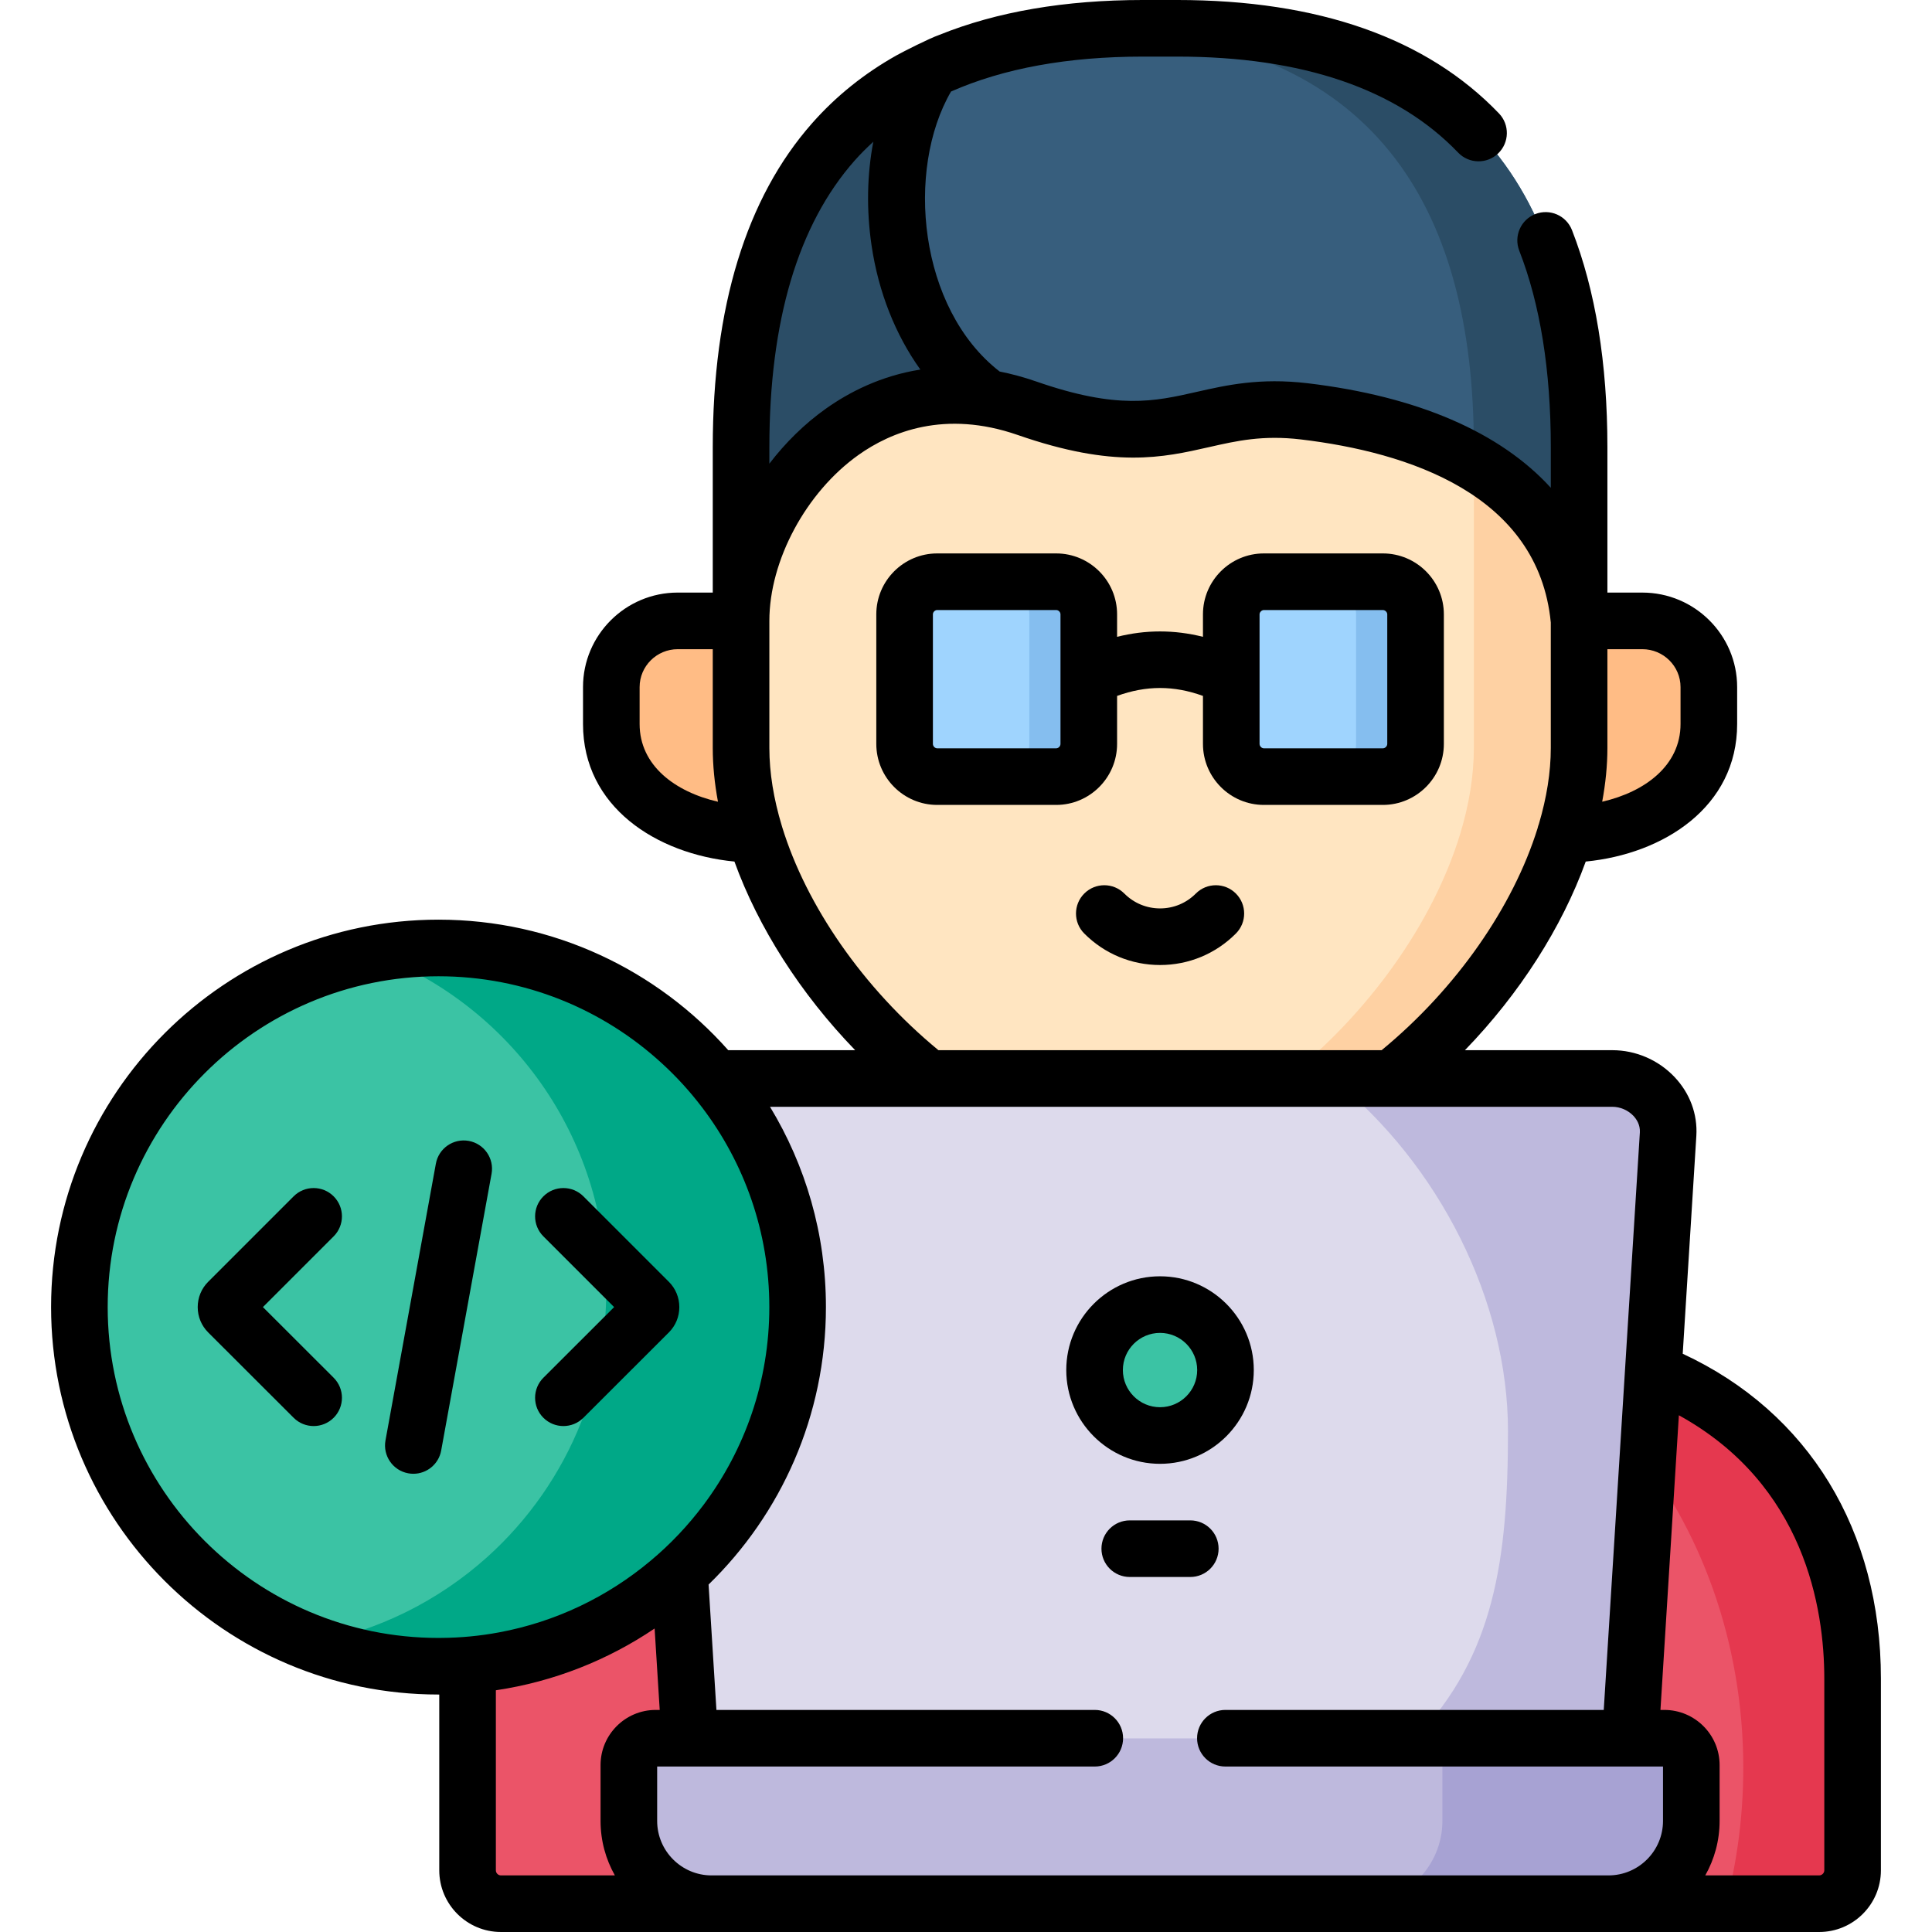 <svg id="Capa_1" enable-background="new 0 0 512 512" height="512" viewBox="0 0 512 512" width="512" xmlns="http://www.w3.org/2000/svg"><g><g><g><path clip-rule="evenodd" d="m490.958 495.656c0 4.762-3.798 8.674-8.532 8.844h-28.941-27.212c-9.273-25-17.773-60-17.773-60l23.556-83.859 10.261 4.706c33.93 15.534 48.641 46.262 48.641 79.512z" fill="#eb5468" fill-rule="evenodd"/></g><g><path clip-rule="evenodd" d="m200.045 221.12c-19.303-.198-38.04-10.403-38.04-29.254v-9.78c0-9.694 7.937-17.547 17.603-17.547h16.781l19.945 27.793c-.001 7.371-2.001 22.668-16.289 28.788z" fill="#ffbc85" fill-rule="evenodd"/></g><g><path clip-rule="evenodd" d="m261.811 105.522c28.522-31.189 33.856-70.522-14.882-87.279-35.744 16.838-50.541 52.469-50.541 100.29v46.006c41.279-8.206 57.279-26.206 65.423-59.017z" fill="#2b4d66" fill-rule="evenodd"/></g><g><path clip-rule="evenodd" d="m418.478 118.533c0-67.294-29.338-110.494-105.078-111.033h-11.962c-21.911.17-39.939 3.883-54.509 10.743-16.072 24.378-11.678 68.287 14.882 87.279 3.345.567 6.803 1.446 10.346 2.665 39.202 13.635 42.242 30.106 70.843 33.48 29.508 3.515 44.333 12.333 75.478 22.873z" fill="#375e7d" fill-rule="evenodd"/></g><g><path clip-rule="evenodd" d="m216.333 445s-18 45.333-27.768 59.5h-27.184-28.969c-4.705-.17-8.504-4.082-8.504-8.844v-50.797c0-33.222 14.711-63.978 48.641-79.512l10.261-4.706z" fill="#eb5468" fill-rule="evenodd"/></g><g><path clip-rule="evenodd" d="m418.478 164.54c-3.657-39.515-43.341-52.016-72.849-55.531-28.601-3.373-34.27 12.813-73.472-.822-3.543-1.219-7.001-2.098-10.346-2.665-39.429-6.52-65.422 31.238-65.422 59.018v33.676c0 7.37 1.276 15.109 3.657 22.904 7.143 23.358 24.122 47.339 45.977 64.687l52.977 26.193 69.816-26.194c21.883-17.348 38.862-41.329 45.977-64.687 2.409-7.795 3.685-15.534 3.685-22.904z" fill="#ffe5c1" fill-rule="evenodd"/></g><g><path clip-rule="evenodd" d="m452.861 191.866c0 18.85-18.765 29.055-38.068 29.254-8.793-7.12-16.293-15.75-16.293-23.12l19.978-33.46h16.752c9.694 0 17.631 7.852 17.631 17.547z" fill="#ffbc85" fill-rule="evenodd"/></g><g><path clip-rule="evenodd" d="m432.056 460.648h-249.245l-10.006-160.101c-1.332-7.994 6.633-14.74 14.74-14.74h58.477 122.794 58.477c8.107 0 16.1 6.746 14.768 14.74z" fill="#dddaec" fill-rule="evenodd"/></g><g><path clip-rule="evenodd" d="m426.273 504.5h-237.708c-12.047 0-21.911-9.865-21.911-21.94v-14.797c0-3.912 3.203-7.115 7.115-7.115h9.042 249.244 9.014c3.94 0 7.143 3.203 7.143 7.115v14.797c.001 12.075-9.864 21.94-21.939 21.94z" fill="#beb9dd" fill-rule="evenodd"/></g><g><path clip-rule="evenodd" d="m418.478 118.533c0-67.294-29.338-110.494-105.078-111.033h-11.962c-2.693.028-5.357.085-7.937.227 69.816 3.458 97.084 45.921 97.084 110.807v4.054c14.626 8.504 26.021 21.685 27.892 41.953v-46.008z" fill="#2b4d66" fill-rule="evenodd"/></g><g><path clip-rule="evenodd" d="m418.478 164.54c-1.871-20.268-13.266-33.449-27.892-41.953v41.953 33.676c0 7.37-1.276 15.109-3.657 22.904-7.143 23.358-24.122 47.339-45.977 64.687h27.864c21.883-17.348 38.862-41.329 45.977-64.687 2.409-7.795 3.685-15.534 3.685-22.904z" fill="#fed1a3" fill-rule="evenodd"/></g><g><path clip-rule="evenodd" d="m448.213 482.56v-14.797c0-3.912-3.203-7.115-7.143-7.115h-9.014-56.918c3.912 0 7.115 3.203 7.115 7.115v14.797c0 12.076-9.864 21.94-21.911 21.94h65.932c12.074 0 21.939-9.865 21.939-21.94z" fill="#a7a2d3" fill-rule="evenodd"/></g><g><path clip-rule="evenodd" d="m279.895 205.812h-31.52c-4.762 0-8.645-3.912-8.645-8.674v-34.328c0-4.734 3.883-8.646 8.645-8.646h31.52c4.762 0 8.645 3.912 8.645 8.646v16.639 17.688c.001 4.764-3.882 8.675-8.645 8.675z" fill="#9fd4fe" fill-rule="evenodd"/></g><g><path clip-rule="evenodd" d="m366.464 205.812h-31.521c-4.734 0-8.645-3.912-8.645-8.674v-17.688-16.639c0-4.734 3.912-8.646 8.645-8.646h31.521c4.762 0 8.674 3.912 8.674 8.646v34.328c-.001 4.762-3.912 8.673-8.674 8.673z" fill="#9fd4fe" fill-rule="evenodd"/></g><g><path clip-rule="evenodd" d="m490.958 444.859c0-33.251-14.711-63.978-48.641-79.512l-10.261-4.706v21.572c18.538 22.394 29.933 52.781 29.933 86.23 0 12.529-1.587 24.633-4.564 36.057h25.001c4.734-.17 8.532-4.082 8.532-8.844z" fill="#e5384f" fill-rule="evenodd"/></g><g><path clip-rule="evenodd" d="m288.541 179.45v-16.639c0-4.734-3.883-8.646-8.645-8.646h-15.76c4.762 0 8.645 3.912 8.645 8.646v34.328c0 4.762-3.883 8.674-8.645 8.674h15.76c4.762 0 8.645-3.912 8.645-8.674z" fill="#85beef" fill-rule="evenodd"/></g><g><path clip-rule="evenodd" d="m375.137 197.138v-34.328c0-4.734-3.912-8.646-8.674-8.646h-15.76c4.762 0 8.674 3.912 8.674 8.646v34.328c0 4.762-3.912 8.674-8.674 8.674h15.76c4.763 0 8.674-3.911 8.674-8.674z" fill="#85beef" fill-rule="evenodd"/></g><path clip-rule="evenodd" d="m324.767 363.079c0-9.581-7.767-17.348-17.348-17.348s-17.348 7.767-17.348 17.348 7.767 17.348 17.348 17.348 17.348-7.767 17.348-17.348z" fill="#3bc3a4" fill-rule="evenodd"/><g><path clip-rule="evenodd" d="m442.062 300.547c1.332-7.994-6.661-14.74-14.768-14.74h-58.477-15.675c28.516 22.932 46.487 59.273 46.487 93.374s-3.6 59.556-24.491 81.468h56.918z" fill="#beb9dd" fill-rule="evenodd"/></g><g><path clip-rule="evenodd" d="m211.384 346.383c0-52.555-42.604-95.159-95.185-95.159-52.553 0-95.157 42.605-95.157 95.159 0 52.583 42.604 95.188 95.157 95.188 52.581 0 95.185-42.605 95.185-95.188z" fill="#3bc3a4" fill-rule="evenodd"/></g><g><path clip-rule="evenodd" d="m211.384 346.383c0-23.017-8.164-44.136-21.77-60.577-17.461-21.147-43.851-34.583-73.416-34.583-5.839 0-11.537.51-17.093 1.531 35.971 13.578 61.567 48.331 61.567 89.065 0 12.302-2.324 24.066-6.576 34.866-5.471 13.89-14.116 26.192-25.029 36-12.841 11.509-28.799 19.587-46.459 22.791 10.46 3.94 21.77 6.094 33.59 6.094 2.608 0 5.216-.113 7.767-.312 21.514-1.729 41.016-10.63 56.125-24.293.907-.85 1.814-1.701 2.721-2.58 17.631-17.262 28.573-41.356 28.573-68.002z" fill="#00a887" fill-rule="evenodd"/></g><g><path d="m316.903 236.802c-2.531 2.54-5.894 3.938-9.47 3.938s-6.939-1.398-9.47-3.938c-2.924-2.935-7.673-2.943-10.606-.019-2.934 2.924-2.942 7.672-.019 10.606 5.366 5.385 12.502 8.35 20.095 8.35 7.592 0 14.729-2.965 20.095-8.35 2.924-2.934 2.916-7.683-.019-10.606-2.933-2.923-7.682-2.915-10.606.019z"/><path d="m296.041 197.138v-12.715c7.74-2.797 15.018-2.797 22.756 0v12.715c0 8.918 7.243 16.174 16.146 16.174h31.521c8.918 0 16.174-7.256 16.174-16.174v-34.328c0-8.903-7.255-16.146-16.174-16.146h-31.521c-8.903 0-16.146 7.243-16.146 16.146v5.955c-7.604-1.903-15.152-1.904-22.756 0v-5.955c0-8.903-7.243-16.146-16.146-16.146h-31.521c-8.903 0-16.146 7.243-16.146 16.146v34.328c0 8.918 7.243 16.174 16.146 16.174h31.521c8.903 0 16.146-7.255 16.146-16.174zm37.756-34.327c0-.589.557-1.146 1.146-1.146h31.521c.614 0 1.174.546 1.174 1.146v34.328c0 .625-.548 1.174-1.174 1.174h-31.521c-.6 0-1.146-.56-1.146-1.174zm-52.756 34.327c0 .625-.535 1.174-1.146 1.174h-31.521c-.61 0-1.146-.549-1.146-1.174v-34.328c0-.61.535-1.146 1.146-1.146h31.521c.61 0 1.146.535 1.146 1.146z"/><path d="m332.267 363.079c0-13.701-11.146-24.848-24.848-24.848s-24.848 11.147-24.848 24.848 11.146 24.848 24.848 24.848 24.848-11.147 24.848-24.848zm-34.695 0c0-5.43 4.417-9.848 9.848-9.848s9.848 4.418 9.848 9.848-4.417 9.848-9.848 9.848-9.848-4.418-9.848-9.848z"/><path d="m322.941 410.418c0-4.142-3.358-7.5-7.5-7.5h-16.043c-4.142 0-7.5 3.358-7.5 7.5s3.358 7.5 7.5 7.5h16.043c4.142 0 7.5-3.358 7.5-7.5z"/><path d="m130.267 311.074c.742-4.075-1.96-7.98-6.036-8.722-4.073-.741-7.98 1.96-8.722 6.036l-13.351 73.333c-.742 4.075 1.96 7.98 6.036 8.722.454.083.906.123 1.352.123 3.554 0 6.711-2.537 7.37-6.158z"/><path d="m144 375.721c1.465 1.466 3.386 2.2 5.307 2.2 1.918 0 3.836-.731 5.3-2.193l22.649-22.622c1.788-1.787 2.772-4.169 2.772-6.708s-.985-4.921-2.771-6.706l-22.648-22.649c-2.929-2.93-7.678-2.929-10.606 0-2.929 2.929-2.929 7.677 0 10.606l18.746 18.747-18.743 18.719c-2.93 2.927-2.933 7.676-.006 10.606z"/><path d="m88.422 317.042c-2.929-2.929-7.678-2.929-10.606 0l-22.648 22.649c-1.787 1.787-2.771 4.168-2.771 6.706s.984 4.92 2.774 6.71l22.648 22.621c1.464 1.462 3.382 2.193 5.3 2.193 1.921 0 3.842-.733 5.307-2.2 2.927-2.931 2.924-7.679-.007-10.606l-18.742-18.72 18.746-18.746c2.929-2.929 2.929-7.678-.001-10.607z"/></g></g><path d="m445.94 358.76s-.001 0-.001-.001l3.611-57.769c.34-5.73-1.7-11.25-5.76-15.55-4.27-4.53-10.28-7.13-16.5-7.13h-39.068c14.516-14.979 25.708-32.562 32.013-49.989 20.723-2.025 40.127-14.521 40.127-36.455v-9.779c0-13.811-11.273-25.046-25.131-25.046h-9.252v-38.507c0-22.226-3.158-41.588-9.385-57.548-1.505-3.859-5.853-5.769-9.713-4.261-3.859 1.505-5.767 5.854-4.261 9.713 5.546 14.215 8.359 31.743 8.359 52.096v10.738c-13.38-14.689-35.259-24.231-64.47-27.711-12.666-1.494-21.534.517-29.358 2.29-11.249 2.55-20.964 4.753-42.533-2.749-3.347-1.162-6.579-2.026-9.702-2.644-21.52-16.684-24.942-53.436-12.887-74.2 13.929-6.142 30.932-9.258 50.911-9.258h8.986c33.246 0 58.309 8.56 74.493 25.442 2.867 2.99 7.614 3.09 10.604.224s3.09-7.614.224-10.604c-19.122-19.948-47.829-30.062-85.321-30.062h-8.986c-20.747 0-38.792 3.102-54.023 9.25-2.626.916-9.525 4.41-11.28 5.395-8.591 4.821-16.073 10.823-22.411 18.002-17.476 19.792-26.337 48.688-26.337 85.886v38.507h-9.281c-13.842 0-25.103 11.236-25.103 25.046v9.779c0 21.944 19.408 34.441 40.127 36.458 6.302 17.423 17.489 35.005 31.996 49.987h-33.638c-18.82-21.21-46.27-34.59-76.79-34.59-56.61 0-102.66 46.06-102.66 102.66 0 56.63 46.05 102.69 102.66 102.69h.21v46.59c0 9.01 7.33 16.34 16.34 16.34h55.815.005 237.7.003 55.837c9.02 0 16.35-7.33 16.35-16.34v-50.8c0-39.24-19.14-70.6-52.52-86.1zm-.579-176.674v9.779c0 10.988-9.396 17.983-20.764 20.597.902-4.851 1.381-9.623 1.381-14.247v-26.175h9.252c5.586 0 10.131 4.507 10.131 10.046zm-241.472-63.553c0-33.433 7.597-58.988 22.581-75.958 1.558-1.764 3.232-3.418 4.968-5.015-1.66 8.685-1.856 18.028-.474 27.432 1.824 12.413 6.348 23.757 12.94 32.947-10.45 1.648-18.882 5.984-25.099 10.407-5.612 3.993-10.648 8.956-14.916 14.531zm-34.384 73.333v-9.779c0-5.54 4.532-10.046 10.103-10.046h9.281v26.175c0 4.626.479 9.399 1.381 14.252-11.366-2.611-20.765-9.608-20.765-20.602zm37.779 27.312c-.035-.131-.073-.261-.115-.389-2.136-7.064-3.28-14.005-3.28-20.574v-33.675c0-16 9.709-34.081 23.611-43.97 8.597-6.116 22.896-11.999 42.194-5.299 25.622 8.911 38.408 6.013 50.773 3.208 7.29-1.653 14.174-3.216 24.275-2.023 28.413 3.385 62.922 14.557 66.236 48.518v33.241c0 6.436-1.104 13.23-3.157 20.145-.15.378-.268.772-.355 1.177-6.465 20.722-21.44 42.41-41.316 58.773h-117.459c-19.978-16.462-35.007-38.306-41.407-59.132zm-91.084 214.892c-48.34 0-87.66-39.34-87.66-87.69 0-48.33 39.32-87.66 87.66-87.66 22.83 0 43.64 8.76 59.25 23.11 3.87 3.54 7.42 7.44 10.61 11.64 11.18 14.71 17.82 33.05 17.82 52.91 0 19.63-6.48 37.78-17.42 52.41-4.11 5.49-8.84 10.49-14.1 14.87-11.33 9.49-25.09 16.16-40.19 18.95-4.95.92-10.05 1.42-15.26 1.45-.24.01-.47.01-.71.01zm15.21 61.59v-47.72c15.4-2.29 29.69-8.01 42.07-16.37l1.351 21.578h-1.062c-8.059 0-14.615 6.556-14.615 14.615v14.797c0 5.245 1.384 10.17 3.796 14.44h-30.2c-.73 0-1.34-.62-1.34-1.34zm294.86 1.34h-237.7-.005c-7.946 0-14.411-6.478-14.411-14.44v-14.412h115.974c4.142 0 7.5-3.358 7.5-7.5s-3.358-7.5-7.5-7.5h-100.268l-2.08-33.228c19.18-18.65 31.1-44.73 31.1-73.54 0-19.41-5.42-37.57-14.82-53.07h223.23c2.07 0 4.16.9 5.59 2.41.84.9 1.81 2.38 1.7 4.36l-9.57 153.068h-100.272c-4.142 0-7.5 3.358-7.5 7.5s3.358 7.5 7.5 7.5h107.273c.016 0 .033.002.049.002.014 0 .028-.002.043-.002h8.61v14.412c0 7.962-6.478 14.44-14.44 14.44zm57.19-1.34c0 .71-.63 1.34-1.35 1.34h-30.197c2.414-4.27 3.8-9.195 3.8-14.44v-14.797c0-8.059-6.569-14.615-14.644-14.615h-1.031l4.881-78.088c33.37 18.38 38.54 51.23 38.54 69.8v50.8z"/></g></svg>